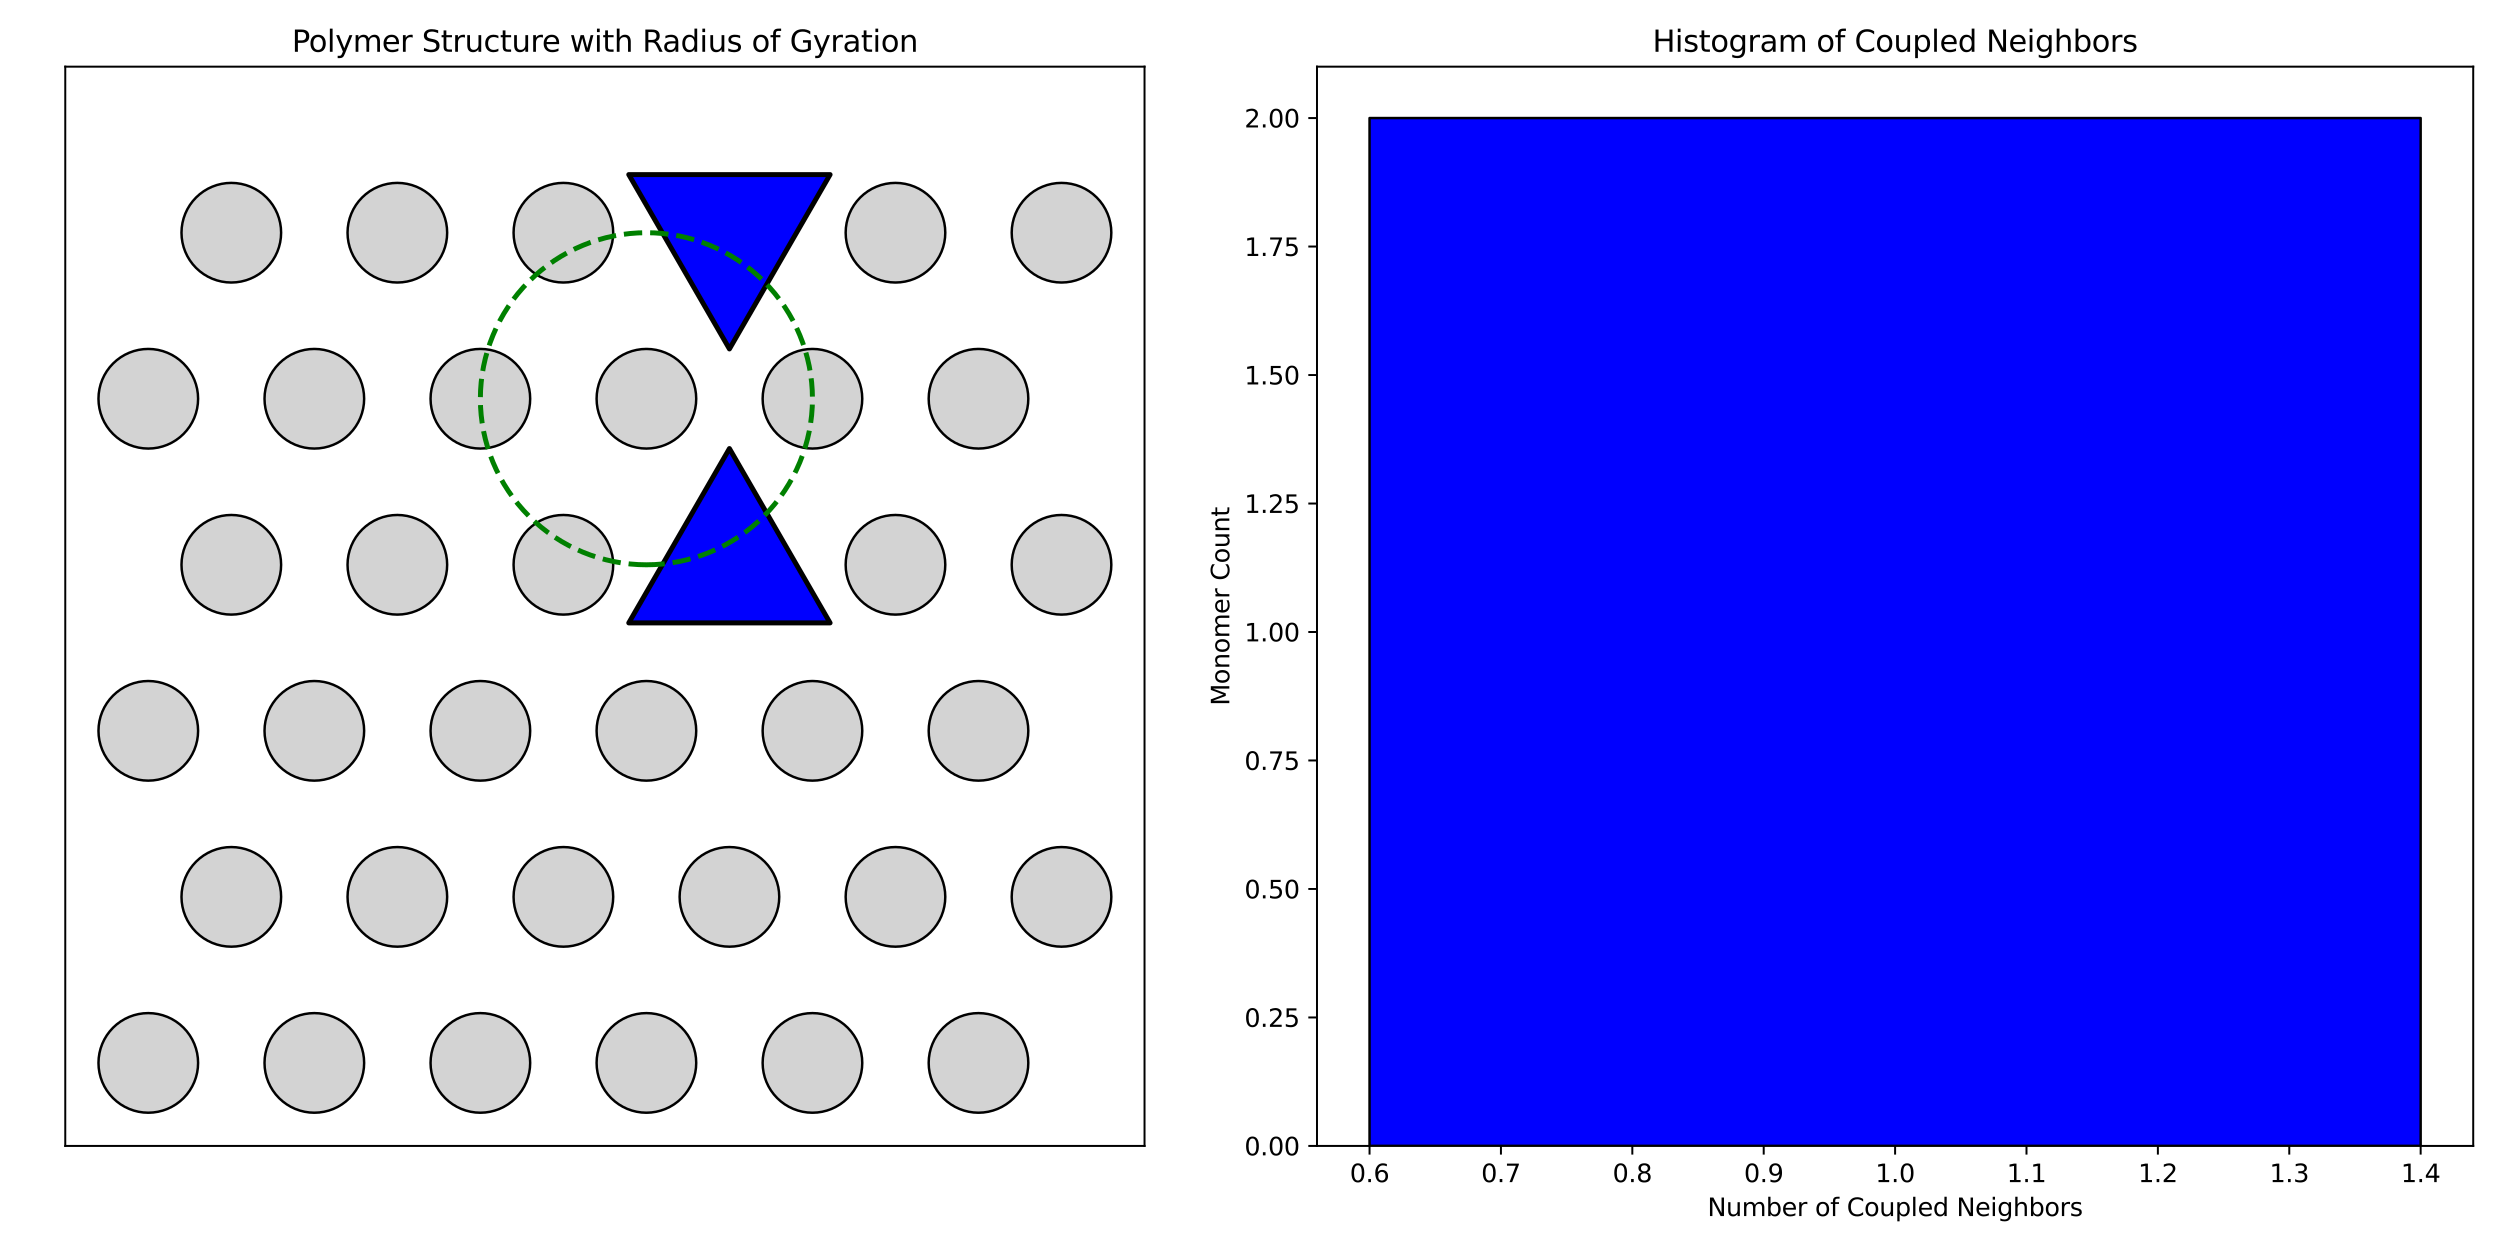 <?xml version="1.0" encoding="utf-8" standalone="no"?>
<!DOCTYPE svg PUBLIC "-//W3C//DTD SVG 1.1//EN"
  "http://www.w3.org/Graphics/SVG/1.1/DTD/svg11.dtd">
<svg xmlns:xlink="http://www.w3.org/1999/xlink" width="1008pt" height="504pt" viewBox="0 0 1008 504" xmlns="http://www.w3.org/2000/svg" version="1.1">
 <defs>
  <style type="text/css">*{stroke-linejoin: round; stroke-linecap: butt}</style>
 </defs>
 <g id="figure_1">
  <g id="patch_1">
   <path d="M 0 504 
L 1008 504 
L 1008 0 
L 0 0 
z
" style="fill: #ffffff"/>
  </g>
  <g id="axes_1">
   <g id="patch_2">
    <path d="M 26.315 462.04 
L 461.475 462.04 
L 461.475 26.88 
L 26.315 26.88 
z
" style="fill: #ffffff"/>
   </g>
   <g id="patch_3">
    <path d="M 327.58 448.65 
C 332.906 448.65 338.015 446.534 341.781 442.768 
C 345.548 439.002 347.664 433.893 347.664 428.566 
C 347.664 423.24 345.548 418.131 341.781 414.364 
C 338.015 410.598 332.906 408.482 327.58 408.482 
C 322.253 408.482 317.144 410.598 313.378 414.364 
C 309.612 418.131 307.495 423.24 307.495 428.566 
C 307.495 433.893 309.612 439.002 313.378 442.768 
C 317.144 446.534 322.253 448.65 327.58 448.65 
z
" clip-path="url(#p13c97e8cb7)" style="fill: #d3d3d3; stroke: #000000; stroke-linejoin: miter"/>
   </g>
   <g id="patch_4">
    <path d="M 260.632 180.86 
C 265.958 180.86 271.067 178.743 274.834 174.977 
C 278.6 171.211 280.716 166.102 280.716 160.775 
C 280.716 155.449 278.6 150.34 274.834 146.574 
C 271.067 142.807 265.958 140.691 260.632 140.691 
C 255.306 140.691 250.197 142.807 246.43 146.574 
C 242.664 150.34 240.548 155.449 240.548 160.775 
C 240.548 166.102 242.664 171.211 246.43 174.977 
C 250.197 178.743 255.306 180.86 260.632 180.86 
z
" clip-path="url(#p13c97e8cb7)" style="fill: #d3d3d3; stroke: #000000; stroke-linejoin: miter"/>
   </g>
   <g id="patch_5">
    <path d="M 361.053 247.807 
C 366.38 247.807 371.489 245.691 375.255 241.925 
C 379.022 238.158 381.138 233.049 381.138 227.723 
C 381.138 222.397 379.022 217.288 375.255 213.521 
C 371.489 209.755 366.38 207.639 361.053 207.639 
C 355.727 207.639 350.618 209.755 346.852 213.521 
C 343.085 217.288 340.969 222.397 340.969 227.723 
C 340.969 233.049 343.085 238.158 346.852 241.925 
C 350.618 245.691 355.727 247.807 361.053 247.807 
z
" clip-path="url(#p13c97e8cb7)" style="fill: #d3d3d3; stroke: #000000; stroke-linejoin: miter"/>
   </g>
   <g id="patch_6">
    <path d="M 294.106 381.703 
C 299.432 381.703 304.541 379.587 308.308 375.82 
C 312.074 372.054 314.19 366.945 314.19 361.618 
C 314.19 356.292 312.074 351.183 308.308 347.417 
C 304.541 343.65 299.432 341.534 294.106 341.534 
C 288.779 341.534 283.67 343.65 279.904 347.417 
C 276.138 351.183 274.021 356.292 274.021 361.618 
C 274.021 366.945 276.138 372.054 279.904 375.82 
C 283.67 379.587 288.779 381.703 294.106 381.703 
z
" clip-path="url(#p13c97e8cb7)" style="fill: #d3d3d3; stroke: #000000; stroke-linejoin: miter"/>
   </g>
   <g id="patch_7">
    <path d="M 394.527 180.86 
C 399.854 180.86 404.963 178.743 408.729 174.977 
C 412.495 171.211 414.612 166.102 414.612 160.775 
C 414.612 155.449 412.495 150.34 408.729 146.574 
C 404.963 142.807 399.854 140.691 394.527 140.691 
C 389.201 140.691 384.092 142.807 380.326 146.574 
C 376.559 150.34 374.443 155.449 374.443 160.775 
C 374.443 166.102 376.559 171.211 380.326 174.977 
C 384.092 178.743 389.201 180.86 394.527 180.86 
z
" clip-path="url(#p13c97e8cb7)" style="fill: #d3d3d3; stroke: #000000; stroke-linejoin: miter"/>
   </g>
   <g id="patch_8">
    <path d="M 428.001 381.703 
C 433.328 381.703 438.437 379.587 442.203 375.82 
C 445.969 372.054 448.085 366.945 448.085 361.618 
C 448.085 356.292 445.969 351.183 442.203 347.417 
C 438.437 343.65 433.328 341.534 428.001 341.534 
C 422.675 341.534 417.566 343.65 413.799 347.417 
C 410.033 351.183 407.917 356.292 407.917 361.618 
C 407.917 366.945 410.033 372.054 413.799 375.82 
C 417.566 379.587 422.675 381.703 428.001 381.703 
z
" clip-path="url(#p13c97e8cb7)" style="fill: #d3d3d3; stroke: #000000; stroke-linejoin: miter"/>
   </g>
   <g id="patch_9">
    <path d="M 59.789 314.755 
C 65.115 314.755 70.224 312.639 73.991 308.873 
C 77.757 305.106 79.873 299.997 79.873 294.671 
C 79.873 289.344 77.757 284.235 73.991 280.469 
C 70.224 276.703 65.115 274.586 59.789 274.586 
C 54.462 274.586 49.353 276.703 45.587 280.469 
C 41.821 284.235 39.705 289.344 39.705 294.671 
C 39.705 299.997 41.821 305.106 45.587 308.873 
C 49.353 312.639 54.462 314.755 59.789 314.755 
z
" clip-path="url(#p13c97e8cb7)" style="fill: #d3d3d3; stroke: #000000; stroke-linejoin: miter"/>
   </g>
   <g id="patch_10">
    <path d="M 93.263 113.912 
C 98.589 113.912 103.698 111.796 107.464 108.029 
C 111.231 104.263 113.347 99.154 113.347 93.828 
C 113.347 88.501 111.231 83.392 107.464 79.626 
C 103.698 75.86 98.589 73.743 93.263 73.743 
C 87.936 73.743 82.827 75.86 79.061 79.626 
C 75.295 83.392 73.178 88.501 73.178 93.828 
C 73.178 99.154 75.295 104.263 79.061 108.029 
C 82.827 111.796 87.936 113.912 93.263 113.912 
z
" clip-path="url(#p13c97e8cb7)" style="fill: #d3d3d3; stroke: #000000; stroke-linejoin: miter"/>
   </g>
   <g id="patch_11">
    <path d="M 193.684 314.755 
C 199.011 314.755 204.12 312.639 207.886 308.873 
C 211.652 305.106 213.769 299.997 213.769 294.671 
C 213.769 289.344 211.652 284.235 207.886 280.469 
C 204.12 276.703 199.011 274.586 193.684 274.586 
C 188.358 274.586 183.249 276.703 179.482 280.469 
C 175.716 284.235 173.6 289.344 173.6 294.671 
C 173.6 299.997 175.716 305.106 179.482 308.873 
C 183.249 312.639 188.358 314.755 193.684 314.755 
z
" clip-path="url(#p13c97e8cb7)" style="fill: #d3d3d3; stroke: #000000; stroke-linejoin: miter"/>
   </g>
   <g id="patch_12">
    <path d="M 126.737 448.65 
C 132.063 448.65 137.172 446.534 140.938 442.768 
C 144.705 439.002 146.821 433.893 146.821 428.566 
C 146.821 423.24 144.705 418.131 140.938 414.364 
C 137.172 410.598 132.063 408.482 126.737 408.482 
C 121.41 408.482 116.301 410.598 112.535 414.364 
C 108.768 418.131 106.652 423.24 106.652 428.566 
C 106.652 433.893 108.768 439.002 112.535 442.768 
C 116.301 446.534 121.41 448.65 126.737 448.65 
z
" clip-path="url(#p13c97e8cb7)" style="fill: #d3d3d3; stroke: #000000; stroke-linejoin: miter"/>
   </g>
   <g id="patch_13">
    <path d="M 227.158 113.912 
C 232.484 113.912 237.593 111.796 241.36 108.029 
C 245.126 104.263 247.242 99.154 247.242 93.828 
C 247.242 88.501 245.126 83.392 241.36 79.626 
C 237.593 75.86 232.484 73.743 227.158 73.743 
C 221.832 73.743 216.723 75.86 212.956 79.626 
C 209.19 83.392 207.074 88.501 207.074 93.828 
C 207.074 99.154 209.19 104.263 212.956 108.029 
C 216.723 111.796 221.832 113.912 227.158 113.912 
z
" clip-path="url(#p13c97e8cb7)" style="fill: #d3d3d3; stroke: #000000; stroke-linejoin: miter"/>
   </g>
   <g id="patch_14">
    <path d="M 160.21 247.807 
C 165.537 247.807 170.646 245.691 174.412 241.925 
C 178.178 238.158 180.295 233.049 180.295 227.723 
C 180.295 222.397 178.178 217.288 174.412 213.521 
C 170.646 209.755 165.537 207.639 160.21 207.639 
C 154.884 207.639 149.775 209.755 146.009 213.521 
C 142.242 217.288 140.126 222.397 140.126 227.723 
C 140.126 233.049 142.242 238.158 146.009 241.925 
C 149.775 245.691 154.884 247.807 160.21 247.807 
z
" clip-path="url(#p13c97e8cb7)" style="fill: #d3d3d3; stroke: #000000; stroke-linejoin: miter"/>
   </g>
   <g id="patch_15">
    <path d="M 327.58 314.755 
C 332.906 314.755 338.015 312.639 341.781 308.873 
C 345.548 305.106 347.664 299.997 347.664 294.671 
C 347.664 289.344 345.548 284.235 341.781 280.469 
C 338.015 276.703 332.906 274.586 327.58 274.586 
C 322.253 274.586 317.144 276.703 313.378 280.469 
C 309.612 284.235 307.495 289.344 307.495 294.671 
C 307.495 299.997 309.612 305.106 313.378 308.873 
C 317.144 312.639 322.253 314.755 327.58 314.755 
z
" clip-path="url(#p13c97e8cb7)" style="fill: #d3d3d3; stroke: #000000; stroke-linejoin: miter"/>
   </g>
   <g id="patch_16">
    <path d="M 260.632 448.65 
C 265.958 448.65 271.067 446.534 274.834 442.768 
C 278.6 439.002 280.716 433.893 280.716 428.566 
C 280.716 423.24 278.6 418.131 274.834 414.364 
C 271.067 410.598 265.958 408.482 260.632 408.482 
C 255.306 408.482 250.197 410.598 246.43 414.364 
C 242.664 418.131 240.548 423.24 240.548 428.566 
C 240.548 433.893 242.664 439.002 246.43 442.768 
C 250.197 446.534 255.306 448.65 260.632 448.65 
z
" clip-path="url(#p13c97e8cb7)" style="fill: #d3d3d3; stroke: #000000; stroke-linejoin: miter"/>
   </g>
   <g id="patch_17">
    <path d="M 361.053 113.912 
C 366.38 113.912 371.489 111.796 375.255 108.029 
C 379.022 104.263 381.138 99.154 381.138 93.828 
C 381.138 88.501 379.022 83.392 375.255 79.626 
C 371.489 75.86 366.38 73.743 361.053 73.743 
C 355.727 73.743 350.618 75.86 346.852 79.626 
C 343.085 83.392 340.969 88.501 340.969 93.828 
C 340.969 99.154 343.085 104.263 346.852 108.029 
C 350.618 111.796 355.727 113.912 361.053 113.912 
z
" clip-path="url(#p13c97e8cb7)" style="fill: #d3d3d3; stroke: #000000; stroke-linejoin: miter"/>
   </g>
   <g id="patch_18">
    <path d="M 294.106 247.807 
C 299.432 247.807 304.541 245.691 308.308 241.925 
C 312.074 238.158 314.19 233.049 314.19 227.723 
C 314.19 222.397 312.074 217.288 308.308 213.521 
C 304.541 209.755 299.432 207.639 294.106 207.639 
C 288.779 207.639 283.67 209.755 279.904 213.521 
C 276.138 217.288 274.021 222.397 274.021 227.723 
C 274.021 233.049 276.138 238.158 279.904 241.925 
C 283.67 245.691 288.779 247.807 294.106 247.807 
z
" clip-path="url(#p13c97e8cb7)" style="fill: #d3d3d3; stroke: #000000; stroke-linejoin: miter"/>
   </g>
   <g id="patch_19">
    <path d="M 394.527 448.65 
C 399.854 448.65 404.963 446.534 408.729 442.768 
C 412.495 439.002 414.612 433.893 414.612 428.566 
C 414.612 423.24 412.495 418.131 408.729 414.364 
C 404.963 410.598 399.854 408.482 394.527 408.482 
C 389.201 408.482 384.092 410.598 380.326 414.364 
C 376.559 418.131 374.443 423.24 374.443 428.566 
C 374.443 433.893 376.559 439.002 380.326 442.768 
C 384.092 446.534 389.201 448.65 394.527 448.65 
z
" clip-path="url(#p13c97e8cb7)" style="fill: #d3d3d3; stroke: #000000; stroke-linejoin: miter"/>
   </g>
   <g id="patch_20">
    <path d="M 428.001 247.807 
C 433.328 247.807 438.437 245.691 442.203 241.925 
C 445.969 238.158 448.085 233.049 448.085 227.723 
C 448.085 222.397 445.969 217.288 442.203 213.521 
C 438.437 209.755 433.328 207.639 428.001 207.639 
C 422.675 207.639 417.566 209.755 413.799 213.521 
C 410.033 217.288 407.917 222.397 407.917 227.723 
C 407.917 233.049 410.033 238.158 413.799 241.925 
C 417.566 245.691 422.675 247.807 428.001 247.807 
z
" clip-path="url(#p13c97e8cb7)" style="fill: #d3d3d3; stroke: #000000; stroke-linejoin: miter"/>
   </g>
   <g id="patch_21">
    <path d="M 93.263 381.703 
C 98.589 381.703 103.698 379.587 107.464 375.82 
C 111.231 372.054 113.347 366.945 113.347 361.618 
C 113.347 356.292 111.231 351.183 107.464 347.417 
C 103.698 343.65 98.589 341.534 93.263 341.534 
C 87.936 341.534 82.827 343.65 79.061 347.417 
C 75.295 351.183 73.178 356.292 73.178 361.618 
C 73.178 366.945 75.295 372.054 79.061 375.82 
C 82.827 379.587 87.936 381.703 93.263 381.703 
z
" clip-path="url(#p13c97e8cb7)" style="fill: #d3d3d3; stroke: #000000; stroke-linejoin: miter"/>
   </g>
   <g id="patch_22">
    <path d="M 193.684 180.86 
C 199.011 180.86 204.12 178.743 207.886 174.977 
C 211.652 171.211 213.769 166.102 213.769 160.775 
C 213.769 155.449 211.652 150.34 207.886 146.574 
C 204.12 142.807 199.011 140.691 193.684 140.691 
C 188.358 140.691 183.249 142.807 179.482 146.574 
C 175.716 150.34 173.6 155.449 173.6 160.775 
C 173.6 166.102 175.716 171.211 179.482 174.977 
C 183.249 178.743 188.358 180.86 193.684 180.86 
z
" clip-path="url(#p13c97e8cb7)" style="fill: #d3d3d3; stroke: #000000; stroke-linejoin: miter"/>
   </g>
   <g id="patch_23">
    <path d="M 126.737 314.755 
C 132.063 314.755 137.172 312.639 140.938 308.873 
C 144.705 305.106 146.821 299.997 146.821 294.671 
C 146.821 289.344 144.705 284.235 140.938 280.469 
C 137.172 276.703 132.063 274.586 126.737 274.586 
C 121.41 274.586 116.301 276.703 112.535 280.469 
C 108.768 284.235 106.652 289.344 106.652 294.671 
C 106.652 299.997 108.768 305.106 112.535 308.873 
C 116.301 312.639 121.41 314.755 126.737 314.755 
z
" clip-path="url(#p13c97e8cb7)" style="fill: #d3d3d3; stroke: #000000; stroke-linejoin: miter"/>
   </g>
   <g id="patch_24">
    <path d="M 59.789 180.86 
C 65.115 180.86 70.224 178.743 73.991 174.977 
C 77.757 171.211 79.873 166.102 79.873 160.775 
C 79.873 155.449 77.757 150.34 73.991 146.574 
C 70.224 142.807 65.115 140.691 59.789 140.691 
C 54.462 140.691 49.353 142.807 45.587 146.574 
C 41.821 150.34 39.705 155.449 39.705 160.775 
C 39.705 166.102 41.821 171.211 45.587 174.977 
C 49.353 178.743 54.462 180.86 59.789 180.86 
z
" clip-path="url(#p13c97e8cb7)" style="fill: #d3d3d3; stroke: #000000; stroke-linejoin: miter"/>
   </g>
   <g id="patch_25">
    <path d="M 227.158 381.703 
C 232.484 381.703 237.593 379.587 241.36 375.82 
C 245.126 372.054 247.242 366.945 247.242 361.618 
C 247.242 356.292 245.126 351.183 241.36 347.417 
C 237.593 343.65 232.484 341.534 227.158 341.534 
C 221.832 341.534 216.723 343.65 212.956 347.417 
C 209.19 351.183 207.074 356.292 207.074 361.618 
C 207.074 366.945 209.19 372.054 212.956 375.82 
C 216.723 379.587 221.832 381.703 227.158 381.703 
z
" clip-path="url(#p13c97e8cb7)" style="fill: #d3d3d3; stroke: #000000; stroke-linejoin: miter"/>
   </g>
   <g id="patch_26">
    <path d="M 160.21 113.912 
C 165.537 113.912 170.646 111.796 174.412 108.029 
C 178.178 104.263 180.295 99.154 180.295 93.828 
C 180.295 88.501 178.178 83.392 174.412 79.626 
C 170.646 75.86 165.537 73.743 160.21 73.743 
C 154.884 73.743 149.775 75.86 146.009 79.626 
C 142.242 83.392 140.126 88.501 140.126 93.828 
C 140.126 99.154 142.242 104.263 146.009 108.029 
C 149.775 111.796 154.884 113.912 160.21 113.912 
z
" clip-path="url(#p13c97e8cb7)" style="fill: #d3d3d3; stroke: #000000; stroke-linejoin: miter"/>
   </g>
   <g id="patch_27">
    <path d="M 260.632 314.755 
C 265.958 314.755 271.067 312.639 274.834 308.873 
C 278.6 305.106 280.716 299.997 280.716 294.671 
C 280.716 289.344 278.6 284.235 274.834 280.469 
C 271.067 276.703 265.958 274.586 260.632 274.586 
C 255.306 274.586 250.197 276.703 246.43 280.469 
C 242.664 284.235 240.548 289.344 240.548 294.671 
C 240.548 299.997 242.664 305.106 246.43 308.873 
C 250.197 312.639 255.306 314.755 260.632 314.755 
z
" clip-path="url(#p13c97e8cb7)" style="fill: #d3d3d3; stroke: #000000; stroke-linejoin: miter"/>
   </g>
   <g id="patch_28">
    <path d="M 361.053 381.703 
C 366.38 381.703 371.489 379.587 375.255 375.82 
C 379.022 372.054 381.138 366.945 381.138 361.618 
C 381.138 356.292 379.022 351.183 375.255 347.417 
C 371.489 343.65 366.38 341.534 361.053 341.534 
C 355.727 341.534 350.618 343.65 346.852 347.417 
C 343.085 351.183 340.969 356.292 340.969 361.618 
C 340.969 366.945 343.085 372.054 346.852 375.82 
C 350.618 379.587 355.727 381.703 361.053 381.703 
z
" clip-path="url(#p13c97e8cb7)" style="fill: #d3d3d3; stroke: #000000; stroke-linejoin: miter"/>
   </g>
   <g id="patch_29">
    <path d="M 294.106 113.912 
C 299.432 113.912 304.541 111.796 308.308 108.029 
C 312.074 104.263 314.19 99.154 314.19 93.828 
C 314.19 88.501 312.074 83.392 308.308 79.626 
C 304.541 75.86 299.432 73.743 294.106 73.743 
C 288.779 73.743 283.67 75.86 279.904 79.626 
C 276.138 83.392 274.021 88.501 274.021 93.828 
C 274.021 99.154 276.138 104.263 279.904 108.029 
C 283.67 111.796 288.779 113.912 294.106 113.912 
z
" clip-path="url(#p13c97e8cb7)" style="fill: #d3d3d3; stroke: #000000; stroke-linejoin: miter"/>
   </g>
   <g id="patch_30">
    <path d="M 394.527 314.755 
C 399.854 314.755 404.963 312.639 408.729 308.873 
C 412.495 305.106 414.612 299.997 414.612 294.671 
C 414.612 289.344 412.495 284.235 408.729 280.469 
C 404.963 276.703 399.854 274.586 394.527 274.586 
C 389.201 274.586 384.092 276.703 380.326 280.469 
C 376.559 284.235 374.443 289.344 374.443 294.671 
C 374.443 299.997 376.559 305.106 380.326 308.873 
C 384.092 312.639 389.201 314.755 394.527 314.755 
z
" clip-path="url(#p13c97e8cb7)" style="fill: #d3d3d3; stroke: #000000; stroke-linejoin: miter"/>
   </g>
   <g id="patch_31">
    <path d="M 327.58 180.86 
C 332.906 180.86 338.015 178.743 341.781 174.977 
C 345.548 171.211 347.664 166.102 347.664 160.775 
C 347.664 155.449 345.548 150.34 341.781 146.574 
C 338.015 142.807 332.906 140.691 327.58 140.691 
C 322.253 140.691 317.144 142.807 313.378 146.574 
C 309.612 150.34 307.495 155.449 307.495 160.775 
C 307.495 166.102 309.612 171.211 313.378 174.977 
C 317.144 178.743 322.253 180.86 327.58 180.86 
z
" clip-path="url(#p13c97e8cb7)" style="fill: #d3d3d3; stroke: #000000; stroke-linejoin: miter"/>
   </g>
   <g id="patch_32">
    <path d="M 428.001 113.912 
C 433.328 113.912 438.437 111.796 442.203 108.029 
C 445.969 104.263 448.085 99.154 448.085 93.828 
C 448.085 88.501 445.969 83.392 442.203 79.626 
C 438.437 75.86 433.328 73.743 428.001 73.743 
C 422.675 73.743 417.566 75.86 413.799 79.626 
C 410.033 83.392 407.917 88.501 407.917 93.828 
C 407.917 99.154 410.033 104.263 413.799 108.029 
C 417.566 111.796 422.675 113.912 428.001 113.912 
z
" clip-path="url(#p13c97e8cb7)" style="fill: #d3d3d3; stroke: #000000; stroke-linejoin: miter"/>
   </g>
   <g id="patch_33">
    <path d="M 59.789 448.65 
C 65.115 448.65 70.224 446.534 73.991 442.768 
C 77.757 439.002 79.873 433.893 79.873 428.566 
C 79.873 423.24 77.757 418.131 73.991 414.364 
C 70.224 410.598 65.115 408.482 59.789 408.482 
C 54.462 408.482 49.353 410.598 45.587 414.364 
C 41.821 418.131 39.705 423.24 39.705 428.566 
C 39.705 433.893 41.821 439.002 45.587 442.768 
C 49.353 446.534 54.462 448.65 59.789 448.65 
z
" clip-path="url(#p13c97e8cb7)" style="fill: #d3d3d3; stroke: #000000; stroke-linejoin: miter"/>
   </g>
   <g id="patch_34">
    <path d="M 160.21 381.703 
C 165.537 381.703 170.646 379.587 174.412 375.82 
C 178.178 372.054 180.295 366.945 180.295 361.618 
C 180.295 356.292 178.178 351.183 174.412 347.417 
C 170.646 343.65 165.537 341.534 160.21 341.534 
C 154.884 341.534 149.775 343.65 146.009 347.417 
C 142.242 351.183 140.126 356.292 140.126 361.618 
C 140.126 366.945 142.242 372.054 146.009 375.82 
C 149.775 379.587 154.884 381.703 160.21 381.703 
z
" clip-path="url(#p13c97e8cb7)" style="fill: #d3d3d3; stroke: #000000; stroke-linejoin: miter"/>
   </g>
   <g id="patch_35">
    <path d="M 93.263 247.807 
C 98.589 247.807 103.698 245.691 107.464 241.925 
C 111.231 238.158 113.347 233.049 113.347 227.723 
C 113.347 222.397 111.231 217.288 107.464 213.521 
C 103.698 209.755 98.589 207.639 93.263 207.639 
C 87.936 207.639 82.827 209.755 79.061 213.521 
C 75.295 217.288 73.178 222.397 73.178 227.723 
C 73.178 233.049 75.295 238.158 79.061 241.925 
C 82.827 245.691 87.936 247.807 93.263 247.807 
z
" clip-path="url(#p13c97e8cb7)" style="fill: #d3d3d3; stroke: #000000; stroke-linejoin: miter"/>
   </g>
   <g id="patch_36">
    <path d="M 193.684 448.65 
C 199.011 448.65 204.12 446.534 207.886 442.768 
C 211.652 439.002 213.769 433.893 213.769 428.566 
C 213.769 423.24 211.652 418.131 207.886 414.364 
C 204.12 410.598 199.011 408.482 193.684 408.482 
C 188.358 408.482 183.249 410.598 179.482 414.364 
C 175.716 418.131 173.6 423.24 173.6 428.566 
C 173.6 433.893 175.716 439.002 179.482 442.768 
C 183.249 446.534 188.358 448.65 193.684 448.65 
z
" clip-path="url(#p13c97e8cb7)" style="fill: #d3d3d3; stroke: #000000; stroke-linejoin: miter"/>
   </g>
   <g id="patch_37">
    <path d="M 126.737 180.86 
C 132.063 180.86 137.172 178.743 140.938 174.977 
C 144.705 171.211 146.821 166.102 146.821 160.775 
C 146.821 155.449 144.705 150.34 140.938 146.574 
C 137.172 142.807 132.063 140.691 126.737 140.691 
C 121.41 140.691 116.301 142.807 112.535 146.574 
C 108.768 150.34 106.652 155.449 106.652 160.775 
C 106.652 166.102 108.768 171.211 112.535 174.977 
C 116.301 178.743 121.41 180.86 126.737 180.86 
z
" clip-path="url(#p13c97e8cb7)" style="fill: #d3d3d3; stroke: #000000; stroke-linejoin: miter"/>
   </g>
   <g id="patch_38">
    <path d="M 227.158 247.807 
C 232.484 247.807 237.593 245.691 241.36 241.925 
C 245.126 238.158 247.242 233.049 247.242 227.723 
C 247.242 222.397 245.126 217.288 241.36 213.521 
C 237.593 209.755 232.484 207.639 227.158 207.639 
C 221.832 207.639 216.723 209.755 212.956 213.521 
C 209.19 217.288 207.074 222.397 207.074 227.723 
C 207.074 233.049 209.19 238.158 212.956 241.925 
C 216.723 245.691 221.832 247.807 227.158 247.807 
z
" clip-path="url(#p13c97e8cb7)" style="fill: #d3d3d3; stroke: #000000; stroke-linejoin: miter"/>
   </g>
   <g id="patch_39">
    <path d="M 294.106 180.86 
L 253.521 251.155 
L 334.691 251.155 
z
" clip-path="url(#p13c97e8cb7)" style="fill: #0000ff; stroke: #000000; stroke-width: 2; stroke-linejoin: miter"/>
   </g>
   <g id="patch_40">
    <path d="M 294.106 140.691 
L 334.691 70.396 
L 253.521 70.396 
z
" clip-path="url(#p13c97e8cb7)" style="fill: #0000ff; stroke: #000000; stroke-width: 2; stroke-linejoin: miter"/>
   </g>
   <g id="patch_41">
    <path d="M 260.632 227.723 
C 278.387 227.723 295.417 220.669 307.971 208.115 
C 320.526 195.56 327.58 178.53 327.58 160.775 
C 327.58 143.021 320.526 125.991 307.971 113.436 
C 295.417 100.882 278.387 93.828 260.632 93.828 
C 242.877 93.828 225.847 100.882 213.293 113.436 
C 200.738 125.991 193.684 143.021 193.684 160.775 
C 193.684 178.53 200.738 195.56 213.293 208.115 
C 225.847 220.669 242.877 227.723 260.632 227.723 
L 260.632 227.723 
z
" clip-path="url(#p13c97e8cb7)" style="fill: none; stroke-dasharray: 7.4,3.2; stroke-dashoffset: 0; stroke: #008000; stroke-width: 2; stroke-linejoin: miter"/>
   </g>
   <g id="matplotlib.axis_1"/>
   <g id="matplotlib.axis_2"/>
   <g id="patch_42">
    <path d="M 26.315 462.04 
L 26.315 26.88 
" style="fill: none; stroke: #000000; stroke-width: 0.8; stroke-linejoin: miter; stroke-linecap: square"/>
   </g>
   <g id="patch_43">
    <path d="M 461.475 462.04 
L 461.475 26.88 
" style="fill: none; stroke: #000000; stroke-width: 0.8; stroke-linejoin: miter; stroke-linecap: square"/>
   </g>
   <g id="patch_44">
    <path d="M 26.315 462.04 
L 461.475 462.04 
" style="fill: none; stroke: #000000; stroke-width: 0.8; stroke-linejoin: miter; stroke-linecap: square"/>
   </g>
   <g id="patch_45">
    <path d="M 26.315 26.88 
L 461.475 26.88 
" style="fill: none; stroke: #000000; stroke-width: 0.8; stroke-linejoin: miter; stroke-linecap: square"/>
   </g>
   <g id="text_1">
    <!-- Polymer Structure with Radius of Gyration -->
    <g transform="translate(117.697 20.88) scale(0.12 -0.12)">
     <defs>
      <path id="DejaVuSans-50" d="M 1259 4147 
L 1259 2394 
L 2053 2394 
Q 2494 2394 2734 2622 
Q 2975 2850 2975 3272 
Q 2975 3691 2734 3919 
Q 2494 4147 2053 4147 
L 1259 4147 
z
M 628 4666 
L 2053 4666 
Q 2838 4666 3239 4311 
Q 3641 3956 3641 3272 
Q 3641 2581 3239 2228 
Q 2838 1875 2053 1875 
L 1259 1875 
L 1259 0 
L 628 0 
L 628 4666 
z
" transform="scale(0.016)"/>
      <path id="DejaVuSans-6f" d="M 1959 3097 
Q 1497 3097 1228 2736 
Q 959 2375 959 1747 
Q 959 1119 1226 758 
Q 1494 397 1959 397 
Q 2419 397 2687 759 
Q 2956 1122 2956 1747 
Q 2956 2369 2687 2733 
Q 2419 3097 1959 3097 
z
M 1959 3584 
Q 2709 3584 3137 3096 
Q 3566 2609 3566 1747 
Q 3566 888 3137 398 
Q 2709 -91 1959 -91 
Q 1206 -91 779 398 
Q 353 888 353 1747 
Q 353 2609 779 3096 
Q 1206 3584 1959 3584 
z
" transform="scale(0.016)"/>
      <path id="DejaVuSans-6c" d="M 603 4863 
L 1178 4863 
L 1178 0 
L 603 0 
L 603 4863 
z
" transform="scale(0.016)"/>
      <path id="DejaVuSans-79" d="M 2059 -325 
Q 1816 -950 1584 -1140 
Q 1353 -1331 966 -1331 
L 506 -1331 
L 506 -850 
L 844 -850 
Q 1081 -850 1212 -737 
Q 1344 -625 1503 -206 
L 1606 56 
L 191 3500 
L 800 3500 
L 1894 763 
L 2988 3500 
L 3597 3500 
L 2059 -325 
z
" transform="scale(0.016)"/>
      <path id="DejaVuSans-6d" d="M 3328 2828 
Q 3544 3216 3844 3400 
Q 4144 3584 4550 3584 
Q 5097 3584 5394 3201 
Q 5691 2819 5691 2113 
L 5691 0 
L 5113 0 
L 5113 2094 
Q 5113 2597 4934 2840 
Q 4756 3084 4391 3084 
Q 3944 3084 3684 2787 
Q 3425 2491 3425 1978 
L 3425 0 
L 2847 0 
L 2847 2094 
Q 2847 2600 2669 2842 
Q 2491 3084 2119 3084 
Q 1678 3084 1418 2786 
Q 1159 2488 1159 1978 
L 1159 0 
L 581 0 
L 581 3500 
L 1159 3500 
L 1159 2956 
Q 1356 3278 1631 3431 
Q 1906 3584 2284 3584 
Q 2666 3584 2933 3390 
Q 3200 3197 3328 2828 
z
" transform="scale(0.016)"/>
      <path id="DejaVuSans-65" d="M 3597 1894 
L 3597 1613 
L 953 1613 
Q 991 1019 1311 708 
Q 1631 397 2203 397 
Q 2534 397 2845 478 
Q 3156 559 3463 722 
L 3463 178 
Q 3153 47 2828 -22 
Q 2503 -91 2169 -91 
Q 1331 -91 842 396 
Q 353 884 353 1716 
Q 353 2575 817 3079 
Q 1281 3584 2069 3584 
Q 2775 3584 3186 3129 
Q 3597 2675 3597 1894 
z
M 3022 2063 
Q 3016 2534 2758 2815 
Q 2500 3097 2075 3097 
Q 1594 3097 1305 2825 
Q 1016 2553 972 2059 
L 3022 2063 
z
" transform="scale(0.016)"/>
      <path id="DejaVuSans-72" d="M 2631 2963 
Q 2534 3019 2420 3045 
Q 2306 3072 2169 3072 
Q 1681 3072 1420 2755 
Q 1159 2438 1159 1844 
L 1159 0 
L 581 0 
L 581 3500 
L 1159 3500 
L 1159 2956 
Q 1341 3275 1631 3429 
Q 1922 3584 2338 3584 
Q 2397 3584 2469 3576 
Q 2541 3569 2628 3553 
L 2631 2963 
z
" transform="scale(0.016)"/>
      <path id="DejaVuSans-20" transform="scale(0.016)"/>
      <path id="DejaVuSans-53" d="M 3425 4513 
L 3425 3897 
Q 3066 4069 2747 4153 
Q 2428 4238 2131 4238 
Q 1616 4238 1336 4038 
Q 1056 3838 1056 3469 
Q 1056 3159 1242 3001 
Q 1428 2844 1947 2747 
L 2328 2669 
Q 3034 2534 3370 2195 
Q 3706 1856 3706 1288 
Q 3706 609 3251 259 
Q 2797 -91 1919 -91 
Q 1588 -91 1214 -16 
Q 841 59 441 206 
L 441 856 
Q 825 641 1194 531 
Q 1563 422 1919 422 
Q 2459 422 2753 634 
Q 3047 847 3047 1241 
Q 3047 1584 2836 1778 
Q 2625 1972 2144 2069 
L 1759 2144 
Q 1053 2284 737 2584 
Q 422 2884 422 3419 
Q 422 4038 858 4394 
Q 1294 4750 2059 4750 
Q 2388 4750 2728 4690 
Q 3069 4631 3425 4513 
z
" transform="scale(0.016)"/>
      <path id="DejaVuSans-74" d="M 1172 4494 
L 1172 3500 
L 2356 3500 
L 2356 3053 
L 1172 3053 
L 1172 1153 
Q 1172 725 1289 603 
Q 1406 481 1766 481 
L 2356 481 
L 2356 0 
L 1766 0 
Q 1100 0 847 248 
Q 594 497 594 1153 
L 594 3053 
L 172 3053 
L 172 3500 
L 594 3500 
L 594 4494 
L 1172 4494 
z
" transform="scale(0.016)"/>
      <path id="DejaVuSans-75" d="M 544 1381 
L 544 3500 
L 1119 3500 
L 1119 1403 
Q 1119 906 1312 657 
Q 1506 409 1894 409 
Q 2359 409 2629 706 
Q 2900 1003 2900 1516 
L 2900 3500 
L 3475 3500 
L 3475 0 
L 2900 0 
L 2900 538 
Q 2691 219 2414 64 
Q 2138 -91 1772 -91 
Q 1169 -91 856 284 
Q 544 659 544 1381 
z
M 1991 3584 
L 1991 3584 
z
" transform="scale(0.016)"/>
      <path id="DejaVuSans-63" d="M 3122 3366 
L 3122 2828 
Q 2878 2963 2633 3030 
Q 2388 3097 2138 3097 
Q 1578 3097 1268 2742 
Q 959 2388 959 1747 
Q 959 1106 1268 751 
Q 1578 397 2138 397 
Q 2388 397 2633 464 
Q 2878 531 3122 666 
L 3122 134 
Q 2881 22 2623 -34 
Q 2366 -91 2075 -91 
Q 1284 -91 818 406 
Q 353 903 353 1747 
Q 353 2603 823 3093 
Q 1294 3584 2113 3584 
Q 2378 3584 2631 3529 
Q 2884 3475 3122 3366 
z
" transform="scale(0.016)"/>
      <path id="DejaVuSans-77" d="M 269 3500 
L 844 3500 
L 1563 769 
L 2278 3500 
L 2956 3500 
L 3675 769 
L 4391 3500 
L 4966 3500 
L 4050 0 
L 3372 0 
L 2619 2869 
L 1863 0 
L 1184 0 
L 269 3500 
z
" transform="scale(0.016)"/>
      <path id="DejaVuSans-69" d="M 603 3500 
L 1178 3500 
L 1178 0 
L 603 0 
L 603 3500 
z
M 603 4863 
L 1178 4863 
L 1178 4134 
L 603 4134 
L 603 4863 
z
" transform="scale(0.016)"/>
      <path id="DejaVuSans-68" d="M 3513 2113 
L 3513 0 
L 2938 0 
L 2938 2094 
Q 2938 2591 2744 2837 
Q 2550 3084 2163 3084 
Q 1697 3084 1428 2787 
Q 1159 2491 1159 1978 
L 1159 0 
L 581 0 
L 581 4863 
L 1159 4863 
L 1159 2956 
Q 1366 3272 1645 3428 
Q 1925 3584 2291 3584 
Q 2894 3584 3203 3211 
Q 3513 2838 3513 2113 
z
" transform="scale(0.016)"/>
      <path id="DejaVuSans-52" d="M 2841 2188 
Q 3044 2119 3236 1894 
Q 3428 1669 3622 1275 
L 4263 0 
L 3584 0 
L 2988 1197 
Q 2756 1666 2539 1819 
Q 2322 1972 1947 1972 
L 1259 1972 
L 1259 0 
L 628 0 
L 628 4666 
L 2053 4666 
Q 2853 4666 3247 4331 
Q 3641 3997 3641 3322 
Q 3641 2881 3436 2590 
Q 3231 2300 2841 2188 
z
M 1259 4147 
L 1259 2491 
L 2053 2491 
Q 2509 2491 2742 2702 
Q 2975 2913 2975 3322 
Q 2975 3731 2742 3939 
Q 2509 4147 2053 4147 
L 1259 4147 
z
" transform="scale(0.016)"/>
      <path id="DejaVuSans-61" d="M 2194 1759 
Q 1497 1759 1228 1600 
Q 959 1441 959 1056 
Q 959 750 1161 570 
Q 1363 391 1709 391 
Q 2188 391 2477 730 
Q 2766 1069 2766 1631 
L 2766 1759 
L 2194 1759 
z
M 3341 1997 
L 3341 0 
L 2766 0 
L 2766 531 
Q 2569 213 2275 61 
Q 1981 -91 1556 -91 
Q 1019 -91 701 211 
Q 384 513 384 1019 
Q 384 1609 779 1909 
Q 1175 2209 1959 2209 
L 2766 2209 
L 2766 2266 
Q 2766 2663 2505 2880 
Q 2244 3097 1772 3097 
Q 1472 3097 1187 3025 
Q 903 2953 641 2809 
L 641 3341 
Q 956 3463 1253 3523 
Q 1550 3584 1831 3584 
Q 2591 3584 2966 3190 
Q 3341 2797 3341 1997 
z
" transform="scale(0.016)"/>
      <path id="DejaVuSans-64" d="M 2906 2969 
L 2906 4863 
L 3481 4863 
L 3481 0 
L 2906 0 
L 2906 525 
Q 2725 213 2448 61 
Q 2172 -91 1784 -91 
Q 1150 -91 751 415 
Q 353 922 353 1747 
Q 353 2572 751 3078 
Q 1150 3584 1784 3584 
Q 2172 3584 2448 3432 
Q 2725 3281 2906 2969 
z
M 947 1747 
Q 947 1113 1208 752 
Q 1469 391 1925 391 
Q 2381 391 2643 752 
Q 2906 1113 2906 1747 
Q 2906 2381 2643 2742 
Q 2381 3103 1925 3103 
Q 1469 3103 1208 2742 
Q 947 2381 947 1747 
z
" transform="scale(0.016)"/>
      <path id="DejaVuSans-73" d="M 2834 3397 
L 2834 2853 
Q 2591 2978 2328 3040 
Q 2066 3103 1784 3103 
Q 1356 3103 1142 2972 
Q 928 2841 928 2578 
Q 928 2378 1081 2264 
Q 1234 2150 1697 2047 
L 1894 2003 
Q 2506 1872 2764 1633 
Q 3022 1394 3022 966 
Q 3022 478 2636 193 
Q 2250 -91 1575 -91 
Q 1294 -91 989 -36 
Q 684 19 347 128 
L 347 722 
Q 666 556 975 473 
Q 1284 391 1588 391 
Q 1994 391 2212 530 
Q 2431 669 2431 922 
Q 2431 1156 2273 1281 
Q 2116 1406 1581 1522 
L 1381 1569 
Q 847 1681 609 1914 
Q 372 2147 372 2553 
Q 372 3047 722 3315 
Q 1072 3584 1716 3584 
Q 2034 3584 2315 3537 
Q 2597 3491 2834 3397 
z
" transform="scale(0.016)"/>
      <path id="DejaVuSans-66" d="M 2375 4863 
L 2375 4384 
L 1825 4384 
Q 1516 4384 1395 4259 
Q 1275 4134 1275 3809 
L 1275 3500 
L 2222 3500 
L 2222 3053 
L 1275 3053 
L 1275 0 
L 697 0 
L 697 3053 
L 147 3053 
L 147 3500 
L 697 3500 
L 697 3744 
Q 697 4328 969 4595 
Q 1241 4863 1831 4863 
L 2375 4863 
z
" transform="scale(0.016)"/>
      <path id="DejaVuSans-47" d="M 3809 666 
L 3809 1919 
L 2778 1919 
L 2778 2438 
L 4434 2438 
L 4434 434 
Q 4069 175 3628 42 
Q 3188 -91 2688 -91 
Q 1594 -91 976 548 
Q 359 1188 359 2328 
Q 359 3472 976 4111 
Q 1594 4750 2688 4750 
Q 3144 4750 3555 4637 
Q 3966 4525 4313 4306 
L 4313 3634 
Q 3963 3931 3569 4081 
Q 3175 4231 2741 4231 
Q 1884 4231 1454 3753 
Q 1025 3275 1025 2328 
Q 1025 1384 1454 906 
Q 1884 428 2741 428 
Q 3075 428 3337 486 
Q 3600 544 3809 666 
z
" transform="scale(0.016)"/>
      <path id="DejaVuSans-6e" d="M 3513 2113 
L 3513 0 
L 2938 0 
L 2938 2094 
Q 2938 2591 2744 2837 
Q 2550 3084 2163 3084 
Q 1697 3084 1428 2787 
Q 1159 2491 1159 1978 
L 1159 0 
L 581 0 
L 581 3500 
L 1159 3500 
L 1159 2956 
Q 1366 3272 1645 3428 
Q 1925 3584 2291 3584 
Q 2894 3584 3203 3211 
Q 3513 2838 3513 2113 
z
" transform="scale(0.016)"/>
     </defs>
     <use xlink:href="#DejaVuSans-50"/>
     <use xlink:href="#DejaVuSans-6f" x="56.678"/>
     <use xlink:href="#DejaVuSans-6c" x="117.859"/>
     <use xlink:href="#DejaVuSans-79" x="145.643"/>
     <use xlink:href="#DejaVuSans-6d" x="204.822"/>
     <use xlink:href="#DejaVuSans-65" x="302.234"/>
     <use xlink:href="#DejaVuSans-72" x="363.758"/>
     <use xlink:href="#DejaVuSans-20" x="404.871"/>
     <use xlink:href="#DejaVuSans-53" x="436.658"/>
     <use xlink:href="#DejaVuSans-74" x="500.135"/>
     <use xlink:href="#DejaVuSans-72" x="539.344"/>
     <use xlink:href="#DejaVuSans-75" x="580.457"/>
     <use xlink:href="#DejaVuSans-63" x="643.836"/>
     <use xlink:href="#DejaVuSans-74" x="698.816"/>
     <use xlink:href="#DejaVuSans-75" x="738.025"/>
     <use xlink:href="#DejaVuSans-72" x="801.404"/>
     <use xlink:href="#DejaVuSans-65" x="840.268"/>
     <use xlink:href="#DejaVuSans-20" x="901.791"/>
     <use xlink:href="#DejaVuSans-77" x="933.578"/>
     <use xlink:href="#DejaVuSans-69" x="1015.365"/>
     <use xlink:href="#DejaVuSans-74" x="1043.148"/>
     <use xlink:href="#DejaVuSans-68" x="1082.357"/>
     <use xlink:href="#DejaVuSans-20" x="1145.736"/>
     <use xlink:href="#DejaVuSans-52" x="1177.523"/>
     <use xlink:href="#DejaVuSans-61" x="1244.756"/>
     <use xlink:href="#DejaVuSans-64" x="1306.035"/>
     <use xlink:href="#DejaVuSans-69" x="1369.512"/>
     <use xlink:href="#DejaVuSans-75" x="1397.295"/>
     <use xlink:href="#DejaVuSans-73" x="1460.674"/>
     <use xlink:href="#DejaVuSans-20" x="1512.773"/>
     <use xlink:href="#DejaVuSans-6f" x="1544.561"/>
     <use xlink:href="#DejaVuSans-66" x="1605.742"/>
     <use xlink:href="#DejaVuSans-20" x="1640.947"/>
     <use xlink:href="#DejaVuSans-47" x="1672.734"/>
     <use xlink:href="#DejaVuSans-79" x="1750.225"/>
     <use xlink:href="#DejaVuSans-72" x="1809.404"/>
     <use xlink:href="#DejaVuSans-61" x="1850.518"/>
     <use xlink:href="#DejaVuSans-74" x="1911.797"/>
     <use xlink:href="#DejaVuSans-69" x="1951.006"/>
     <use xlink:href="#DejaVuSans-6f" x="1978.789"/>
     <use xlink:href="#DejaVuSans-6e" x="2039.971"/>
    </g>
   </g>
  </g>
  <g id="axes_2">
   <g id="patch_46">
    <path d="M 531.01 462.04 
L 997.2 462.04 
L 997.2 26.88 
L 531.01 26.88 
z
" style="fill: #ffffff"/>
   </g>
   <g id="patch_47">
    <path d="M 552.2 462.04 
L 976.01 462.04 
L 976.01 47.602 
L 552.2 47.602 
z
" clip-path="url(#p1879c75ab7)" style="fill: #0000ff; stroke: #000000; stroke-linejoin: miter"/>
   </g>
   <g id="matplotlib.axis_3">
    <g id="xtick_1">
     <g id="line2d_1">
      <defs>
       <path id="m36a5616843" d="M 0 0 
L 0 3.5 
" style="stroke: #000000; stroke-width: 0.8"/>
      </defs>
      <g>
       <use xlink:href="#m36a5616843" x="552.2" y="462.04" style="stroke: #000000; stroke-width: 0.8"/>
      </g>
     </g>
     <g id="text_2">
      <!-- 0.6 -->
      <g transform="translate(544.249 476.638) scale(0.1 -0.1)">
       <defs>
        <path id="DejaVuSans-30" d="M 2034 4250 
Q 1547 4250 1301 3770 
Q 1056 3291 1056 2328 
Q 1056 1369 1301 889 
Q 1547 409 2034 409 
Q 2525 409 2770 889 
Q 3016 1369 3016 2328 
Q 3016 3291 2770 3770 
Q 2525 4250 2034 4250 
z
M 2034 4750 
Q 2819 4750 3233 4129 
Q 3647 3509 3647 2328 
Q 3647 1150 3233 529 
Q 2819 -91 2034 -91 
Q 1250 -91 836 529 
Q 422 1150 422 2328 
Q 422 3509 836 4129 
Q 1250 4750 2034 4750 
z
" transform="scale(0.016)"/>
        <path id="DejaVuSans-2e" d="M 684 794 
L 1344 794 
L 1344 0 
L 684 0 
L 684 794 
z
" transform="scale(0.016)"/>
        <path id="DejaVuSans-36" d="M 2113 2584 
Q 1688 2584 1439 2293 
Q 1191 2003 1191 1497 
Q 1191 994 1439 701 
Q 1688 409 2113 409 
Q 2538 409 2786 701 
Q 3034 994 3034 1497 
Q 3034 2003 2786 2293 
Q 2538 2584 2113 2584 
z
M 3366 4563 
L 3366 3988 
Q 3128 4100 2886 4159 
Q 2644 4219 2406 4219 
Q 1781 4219 1451 3797 
Q 1122 3375 1075 2522 
Q 1259 2794 1537 2939 
Q 1816 3084 2150 3084 
Q 2853 3084 3261 2657 
Q 3669 2231 3669 1497 
Q 3669 778 3244 343 
Q 2819 -91 2113 -91 
Q 1303 -91 875 529 
Q 447 1150 447 2328 
Q 447 3434 972 4092 
Q 1497 4750 2381 4750 
Q 2619 4750 2861 4703 
Q 3103 4656 3366 4563 
z
" transform="scale(0.016)"/>
       </defs>
       <use xlink:href="#DejaVuSans-30"/>
       <use xlink:href="#DejaVuSans-2e" x="63.623"/>
       <use xlink:href="#DejaVuSans-36" x="95.41"/>
      </g>
     </g>
    </g>
    <g id="xtick_2">
     <g id="line2d_2">
      <g>
       <use xlink:href="#m36a5616843" x="605.177" y="462.04" style="stroke: #000000; stroke-width: 0.8"/>
      </g>
     </g>
     <g id="text_3">
      <!-- 0.7 -->
      <g transform="translate(597.225 476.638) scale(0.1 -0.1)">
       <defs>
        <path id="DejaVuSans-37" d="M 525 4666 
L 3525 4666 
L 3525 4397 
L 1831 0 
L 1172 0 
L 2766 4134 
L 525 4134 
L 525 4666 
z
" transform="scale(0.016)"/>
       </defs>
       <use xlink:href="#DejaVuSans-30"/>
       <use xlink:href="#DejaVuSans-2e" x="63.623"/>
       <use xlink:href="#DejaVuSans-37" x="95.41"/>
      </g>
     </g>
    </g>
    <g id="xtick_3">
     <g id="line2d_3">
      <g>
       <use xlink:href="#m36a5616843" x="658.153" y="462.04" style="stroke: #000000; stroke-width: 0.8"/>
      </g>
     </g>
     <g id="text_4">
      <!-- 0.8 -->
      <g transform="translate(650.201 476.638) scale(0.1 -0.1)">
       <defs>
        <path id="DejaVuSans-38" d="M 2034 2216 
Q 1584 2216 1326 1975 
Q 1069 1734 1069 1313 
Q 1069 891 1326 650 
Q 1584 409 2034 409 
Q 2484 409 2743 651 
Q 3003 894 3003 1313 
Q 3003 1734 2745 1975 
Q 2488 2216 2034 2216 
z
M 1403 2484 
Q 997 2584 770 2862 
Q 544 3141 544 3541 
Q 544 4100 942 4425 
Q 1341 4750 2034 4750 
Q 2731 4750 3128 4425 
Q 3525 4100 3525 3541 
Q 3525 3141 3298 2862 
Q 3072 2584 2669 2484 
Q 3125 2378 3379 2068 
Q 3634 1759 3634 1313 
Q 3634 634 3220 271 
Q 2806 -91 2034 -91 
Q 1263 -91 848 271 
Q 434 634 434 1313 
Q 434 1759 690 2068 
Q 947 2378 1403 2484 
z
M 1172 3481 
Q 1172 3119 1398 2916 
Q 1625 2713 2034 2713 
Q 2441 2713 2670 2916 
Q 2900 3119 2900 3481 
Q 2900 3844 2670 4047 
Q 2441 4250 2034 4250 
Q 1625 4250 1398 4047 
Q 1172 3844 1172 3481 
z
" transform="scale(0.016)"/>
       </defs>
       <use xlink:href="#DejaVuSans-30"/>
       <use xlink:href="#DejaVuSans-2e" x="63.623"/>
       <use xlink:href="#DejaVuSans-38" x="95.41"/>
      </g>
     </g>
    </g>
    <g id="xtick_4">
     <g id="line2d_4">
      <g>
       <use xlink:href="#m36a5616843" x="711.129" y="462.04" style="stroke: #000000; stroke-width: 0.8"/>
      </g>
     </g>
     <g id="text_5">
      <!-- 0.9 -->
      <g transform="translate(703.177 476.638) scale(0.1 -0.1)">
       <defs>
        <path id="DejaVuSans-39" d="M 703 97 
L 703 672 
Q 941 559 1184 500 
Q 1428 441 1663 441 
Q 2288 441 2617 861 
Q 2947 1281 2994 2138 
Q 2813 1869 2534 1725 
Q 2256 1581 1919 1581 
Q 1219 1581 811 2004 
Q 403 2428 403 3163 
Q 403 3881 828 4315 
Q 1253 4750 1959 4750 
Q 2769 4750 3195 4129 
Q 3622 3509 3622 2328 
Q 3622 1225 3098 567 
Q 2575 -91 1691 -91 
Q 1453 -91 1209 -44 
Q 966 3 703 97 
z
M 1959 2075 
Q 2384 2075 2632 2365 
Q 2881 2656 2881 3163 
Q 2881 3666 2632 3958 
Q 2384 4250 1959 4250 
Q 1534 4250 1286 3958 
Q 1038 3666 1038 3163 
Q 1038 2656 1286 2365 
Q 1534 2075 1959 2075 
z
" transform="scale(0.016)"/>
       </defs>
       <use xlink:href="#DejaVuSans-30"/>
       <use xlink:href="#DejaVuSans-2e" x="63.623"/>
       <use xlink:href="#DejaVuSans-39" x="95.41"/>
      </g>
     </g>
    </g>
    <g id="xtick_5">
     <g id="line2d_5">
      <g>
       <use xlink:href="#m36a5616843" x="764.105" y="462.04" style="stroke: #000000; stroke-width: 0.8"/>
      </g>
     </g>
     <g id="text_6">
      <!-- 1.0 -->
      <g transform="translate(756.153 476.638) scale(0.1 -0.1)">
       <defs>
        <path id="DejaVuSans-31" d="M 794 531 
L 1825 531 
L 1825 4091 
L 703 3866 
L 703 4441 
L 1819 4666 
L 2450 4666 
L 2450 531 
L 3481 531 
L 3481 0 
L 794 0 
L 794 531 
z
" transform="scale(0.016)"/>
       </defs>
       <use xlink:href="#DejaVuSans-31"/>
       <use xlink:href="#DejaVuSans-2e" x="63.623"/>
       <use xlink:href="#DejaVuSans-30" x="95.41"/>
      </g>
     </g>
    </g>
    <g id="xtick_6">
     <g id="line2d_6">
      <g>
       <use xlink:href="#m36a5616843" x="817.081" y="462.04" style="stroke: #000000; stroke-width: 0.8"/>
      </g>
     </g>
     <g id="text_7">
      <!-- 1.1 -->
      <g transform="translate(809.13 476.638) scale(0.1 -0.1)">
       <use xlink:href="#DejaVuSans-31"/>
       <use xlink:href="#DejaVuSans-2e" x="63.623"/>
       <use xlink:href="#DejaVuSans-31" x="95.41"/>
      </g>
     </g>
    </g>
    <g id="xtick_7">
     <g id="line2d_7">
      <g>
       <use xlink:href="#m36a5616843" x="870.057" y="462.04" style="stroke: #000000; stroke-width: 0.8"/>
      </g>
     </g>
     <g id="text_8">
      <!-- 1.2 -->
      <g transform="translate(862.106 476.638) scale(0.1 -0.1)">
       <defs>
        <path id="DejaVuSans-32" d="M 1228 531 
L 3431 531 
L 3431 0 
L 469 0 
L 469 531 
Q 828 903 1448 1529 
Q 2069 2156 2228 2338 
Q 2531 2678 2651 2914 
Q 2772 3150 2772 3378 
Q 2772 3750 2511 3984 
Q 2250 4219 1831 4219 
Q 1534 4219 1204 4116 
Q 875 4013 500 3803 
L 500 4441 
Q 881 4594 1212 4672 
Q 1544 4750 1819 4750 
Q 2544 4750 2975 4387 
Q 3406 4025 3406 3419 
Q 3406 3131 3298 2873 
Q 3191 2616 2906 2266 
Q 2828 2175 2409 1742 
Q 1991 1309 1228 531 
z
" transform="scale(0.016)"/>
       </defs>
       <use xlink:href="#DejaVuSans-31"/>
       <use xlink:href="#DejaVuSans-2e" x="63.623"/>
       <use xlink:href="#DejaVuSans-32" x="95.41"/>
      </g>
     </g>
    </g>
    <g id="xtick_8">
     <g id="line2d_8">
      <g>
       <use xlink:href="#m36a5616843" x="923.033" y="462.04" style="stroke: #000000; stroke-width: 0.8"/>
      </g>
     </g>
     <g id="text_9">
      <!-- 1.3 -->
      <g transform="translate(915.082 476.638) scale(0.1 -0.1)">
       <defs>
        <path id="DejaVuSans-33" d="M 2597 2516 
Q 3050 2419 3304 2112 
Q 3559 1806 3559 1356 
Q 3559 666 3084 287 
Q 2609 -91 1734 -91 
Q 1441 -91 1130 -33 
Q 819 25 488 141 
L 488 750 
Q 750 597 1062 519 
Q 1375 441 1716 441 
Q 2309 441 2620 675 
Q 2931 909 2931 1356 
Q 2931 1769 2642 2001 
Q 2353 2234 1838 2234 
L 1294 2234 
L 1294 2753 
L 1863 2753 
Q 2328 2753 2575 2939 
Q 2822 3125 2822 3475 
Q 2822 3834 2567 4026 
Q 2313 4219 1838 4219 
Q 1578 4219 1281 4162 
Q 984 4106 628 3988 
L 628 4550 
Q 988 4650 1302 4700 
Q 1616 4750 1894 4750 
Q 2613 4750 3031 4423 
Q 3450 4097 3450 3541 
Q 3450 3153 3228 2886 
Q 3006 2619 2597 2516 
z
" transform="scale(0.016)"/>
       </defs>
       <use xlink:href="#DejaVuSans-31"/>
       <use xlink:href="#DejaVuSans-2e" x="63.623"/>
       <use xlink:href="#DejaVuSans-33" x="95.41"/>
      </g>
     </g>
    </g>
    <g id="xtick_9">
     <g id="line2d_9">
      <g>
       <use xlink:href="#m36a5616843" x="976.01" y="462.04" style="stroke: #000000; stroke-width: 0.8"/>
      </g>
     </g>
     <g id="text_10">
      <!-- 1.4 -->
      <g transform="translate(968.058 476.638) scale(0.1 -0.1)">
       <defs>
        <path id="DejaVuSans-34" d="M 2419 4116 
L 825 1625 
L 2419 1625 
L 2419 4116 
z
M 2253 4666 
L 3047 4666 
L 3047 1625 
L 3713 1625 
L 3713 1100 
L 3047 1100 
L 3047 0 
L 2419 0 
L 2419 1100 
L 313 1100 
L 313 1709 
L 2253 4666 
z
" transform="scale(0.016)"/>
       </defs>
       <use xlink:href="#DejaVuSans-31"/>
       <use xlink:href="#DejaVuSans-2e" x="63.623"/>
       <use xlink:href="#DejaVuSans-34" x="95.41"/>
      </g>
     </g>
    </g>
    <g id="text_11">
     <!-- Number of Coupled Neighbors -->
     <g transform="translate(688.456 490.317) scale(0.1 -0.1)">
      <defs>
       <path id="DejaVuSans-4e" d="M 628 4666 
L 1478 4666 
L 3547 763 
L 3547 4666 
L 4159 4666 
L 4159 0 
L 3309 0 
L 1241 3903 
L 1241 0 
L 628 0 
L 628 4666 
z
" transform="scale(0.016)"/>
       <path id="DejaVuSans-62" d="M 3116 1747 
Q 3116 2381 2855 2742 
Q 2594 3103 2138 3103 
Q 1681 3103 1420 2742 
Q 1159 2381 1159 1747 
Q 1159 1113 1420 752 
Q 1681 391 2138 391 
Q 2594 391 2855 752 
Q 3116 1113 3116 1747 
z
M 1159 2969 
Q 1341 3281 1617 3432 
Q 1894 3584 2278 3584 
Q 2916 3584 3314 3078 
Q 3713 2572 3713 1747 
Q 3713 922 3314 415 
Q 2916 -91 2278 -91 
Q 1894 -91 1617 61 
Q 1341 213 1159 525 
L 1159 0 
L 581 0 
L 581 4863 
L 1159 4863 
L 1159 2969 
z
" transform="scale(0.016)"/>
       <path id="DejaVuSans-43" d="M 4122 4306 
L 4122 3641 
Q 3803 3938 3442 4084 
Q 3081 4231 2675 4231 
Q 1875 4231 1450 3742 
Q 1025 3253 1025 2328 
Q 1025 1406 1450 917 
Q 1875 428 2675 428 
Q 3081 428 3442 575 
Q 3803 722 4122 1019 
L 4122 359 
Q 3791 134 3420 21 
Q 3050 -91 2638 -91 
Q 1578 -91 968 557 
Q 359 1206 359 2328 
Q 359 3453 968 4101 
Q 1578 4750 2638 4750 
Q 3056 4750 3426 4639 
Q 3797 4528 4122 4306 
z
" transform="scale(0.016)"/>
       <path id="DejaVuSans-70" d="M 1159 525 
L 1159 -1331 
L 581 -1331 
L 581 3500 
L 1159 3500 
L 1159 2969 
Q 1341 3281 1617 3432 
Q 1894 3584 2278 3584 
Q 2916 3584 3314 3078 
Q 3713 2572 3713 1747 
Q 3713 922 3314 415 
Q 2916 -91 2278 -91 
Q 1894 -91 1617 61 
Q 1341 213 1159 525 
z
M 3116 1747 
Q 3116 2381 2855 2742 
Q 2594 3103 2138 3103 
Q 1681 3103 1420 2742 
Q 1159 2381 1159 1747 
Q 1159 1113 1420 752 
Q 1681 391 2138 391 
Q 2594 391 2855 752 
Q 3116 1113 3116 1747 
z
" transform="scale(0.016)"/>
       <path id="DejaVuSans-67" d="M 2906 1791 
Q 2906 2416 2648 2759 
Q 2391 3103 1925 3103 
Q 1463 3103 1205 2759 
Q 947 2416 947 1791 
Q 947 1169 1205 825 
Q 1463 481 1925 481 
Q 2391 481 2648 825 
Q 2906 1169 2906 1791 
z
M 3481 434 
Q 3481 -459 3084 -895 
Q 2688 -1331 1869 -1331 
Q 1566 -1331 1297 -1286 
Q 1028 -1241 775 -1147 
L 775 -588 
Q 1028 -725 1275 -790 
Q 1522 -856 1778 -856 
Q 2344 -856 2625 -561 
Q 2906 -266 2906 331 
L 2906 616 
Q 2728 306 2450 153 
Q 2172 0 1784 0 
Q 1141 0 747 490 
Q 353 981 353 1791 
Q 353 2603 747 3093 
Q 1141 3584 1784 3584 
Q 2172 3584 2450 3431 
Q 2728 3278 2906 2969 
L 2906 3500 
L 3481 3500 
L 3481 434 
z
" transform="scale(0.016)"/>
      </defs>
      <use xlink:href="#DejaVuSans-4e"/>
      <use xlink:href="#DejaVuSans-75" x="74.805"/>
      <use xlink:href="#DejaVuSans-6d" x="138.184"/>
      <use xlink:href="#DejaVuSans-62" x="235.596"/>
      <use xlink:href="#DejaVuSans-65" x="299.072"/>
      <use xlink:href="#DejaVuSans-72" x="360.596"/>
      <use xlink:href="#DejaVuSans-20" x="401.709"/>
      <use xlink:href="#DejaVuSans-6f" x="433.496"/>
      <use xlink:href="#DejaVuSans-66" x="494.678"/>
      <use xlink:href="#DejaVuSans-20" x="529.883"/>
      <use xlink:href="#DejaVuSans-43" x="561.67"/>
      <use xlink:href="#DejaVuSans-6f" x="631.494"/>
      <use xlink:href="#DejaVuSans-75" x="692.676"/>
      <use xlink:href="#DejaVuSans-70" x="756.055"/>
      <use xlink:href="#DejaVuSans-6c" x="819.531"/>
      <use xlink:href="#DejaVuSans-65" x="847.314"/>
      <use xlink:href="#DejaVuSans-64" x="908.838"/>
      <use xlink:href="#DejaVuSans-20" x="972.314"/>
      <use xlink:href="#DejaVuSans-4e" x="1004.102"/>
      <use xlink:href="#DejaVuSans-65" x="1078.906"/>
      <use xlink:href="#DejaVuSans-69" x="1140.43"/>
      <use xlink:href="#DejaVuSans-67" x="1168.213"/>
      <use xlink:href="#DejaVuSans-68" x="1231.689"/>
      <use xlink:href="#DejaVuSans-62" x="1295.068"/>
      <use xlink:href="#DejaVuSans-6f" x="1358.545"/>
      <use xlink:href="#DejaVuSans-72" x="1419.727"/>
      <use xlink:href="#DejaVuSans-73" x="1460.84"/>
     </g>
    </g>
   </g>
   <g id="matplotlib.axis_4">
    <g id="ytick_1">
     <g id="line2d_10">
      <defs>
       <path id="mcf4a864d15" d="M 0 0 
L -3.5 0 
" style="stroke: #000000; stroke-width: 0.8"/>
      </defs>
      <g>
       <use xlink:href="#mcf4a864d15" x="531.01" y="462.04" style="stroke: #000000; stroke-width: 0.8"/>
      </g>
     </g>
     <g id="text_12">
      <!-- 0.00 -->
      <g transform="translate(501.744 465.839) scale(0.1 -0.1)">
       <use xlink:href="#DejaVuSans-30"/>
       <use xlink:href="#DejaVuSans-2e" x="63.623"/>
       <use xlink:href="#DejaVuSans-30" x="95.41"/>
       <use xlink:href="#DejaVuSans-30" x="159.033"/>
      </g>
     </g>
    </g>
    <g id="ytick_2">
     <g id="line2d_11">
      <g>
       <use xlink:href="#mcf4a864d15" x="531.01" y="410.235" style="stroke: #000000; stroke-width: 0.8"/>
      </g>
     </g>
     <g id="text_13">
      <!-- 0.25 -->
      <g transform="translate(501.744 414.034) scale(0.1 -0.1)">
       <defs>
        <path id="DejaVuSans-35" d="M 691 4666 
L 3169 4666 
L 3169 4134 
L 1269 4134 
L 1269 2991 
Q 1406 3038 1543 3061 
Q 1681 3084 1819 3084 
Q 2600 3084 3056 2656 
Q 3513 2228 3513 1497 
Q 3513 744 3044 326 
Q 2575 -91 1722 -91 
Q 1428 -91 1123 -41 
Q 819 9 494 109 
L 494 744 
Q 775 591 1075 516 
Q 1375 441 1709 441 
Q 2250 441 2565 725 
Q 2881 1009 2881 1497 
Q 2881 1984 2565 2268 
Q 2250 2553 1709 2553 
Q 1456 2553 1204 2497 
Q 953 2441 691 2322 
L 691 4666 
z
" transform="scale(0.016)"/>
       </defs>
       <use xlink:href="#DejaVuSans-30"/>
       <use xlink:href="#DejaVuSans-2e" x="63.623"/>
       <use xlink:href="#DejaVuSans-32" x="95.41"/>
       <use xlink:href="#DejaVuSans-35" x="159.033"/>
      </g>
     </g>
    </g>
    <g id="ytick_3">
     <g id="line2d_12">
      <g>
       <use xlink:href="#mcf4a864d15" x="531.01" y="358.43" style="stroke: #000000; stroke-width: 0.8"/>
      </g>
     </g>
     <g id="text_14">
      <!-- 0.50 -->
      <g transform="translate(501.744 362.23) scale(0.1 -0.1)">
       <use xlink:href="#DejaVuSans-30"/>
       <use xlink:href="#DejaVuSans-2e" x="63.623"/>
       <use xlink:href="#DejaVuSans-35" x="95.41"/>
       <use xlink:href="#DejaVuSans-30" x="159.033"/>
      </g>
     </g>
    </g>
    <g id="ytick_4">
     <g id="line2d_13">
      <g>
       <use xlink:href="#mcf4a864d15" x="531.01" y="306.626" style="stroke: #000000; stroke-width: 0.8"/>
      </g>
     </g>
     <g id="text_15">
      <!-- 0.75 -->
      <g transform="translate(501.744 310.425) scale(0.1 -0.1)">
       <use xlink:href="#DejaVuSans-30"/>
       <use xlink:href="#DejaVuSans-2e" x="63.623"/>
       <use xlink:href="#DejaVuSans-37" x="95.41"/>
       <use xlink:href="#DejaVuSans-35" x="159.033"/>
      </g>
     </g>
    </g>
    <g id="ytick_5">
     <g id="line2d_14">
      <g>
       <use xlink:href="#mcf4a864d15" x="531.01" y="254.821" style="stroke: #000000; stroke-width: 0.8"/>
      </g>
     </g>
     <g id="text_16">
      <!-- 1.00 -->
      <g transform="translate(501.744 258.62) scale(0.1 -0.1)">
       <use xlink:href="#DejaVuSans-31"/>
       <use xlink:href="#DejaVuSans-2e" x="63.623"/>
       <use xlink:href="#DejaVuSans-30" x="95.41"/>
       <use xlink:href="#DejaVuSans-30" x="159.033"/>
      </g>
     </g>
    </g>
    <g id="ytick_6">
     <g id="line2d_15">
      <g>
       <use xlink:href="#mcf4a864d15" x="531.01" y="203.016" style="stroke: #000000; stroke-width: 0.8"/>
      </g>
     </g>
     <g id="text_17">
      <!-- 1.25 -->
      <g transform="translate(501.744 206.815) scale(0.1 -0.1)">
       <use xlink:href="#DejaVuSans-31"/>
       <use xlink:href="#DejaVuSans-2e" x="63.623"/>
       <use xlink:href="#DejaVuSans-32" x="95.41"/>
       <use xlink:href="#DejaVuSans-35" x="159.033"/>
      </g>
     </g>
    </g>
    <g id="ytick_7">
     <g id="line2d_16">
      <g>
       <use xlink:href="#mcf4a864d15" x="531.01" y="151.211" style="stroke: #000000; stroke-width: 0.8"/>
      </g>
     </g>
     <g id="text_18">
      <!-- 1.50 -->
      <g transform="translate(501.744 155.011) scale(0.1 -0.1)">
       <use xlink:href="#DejaVuSans-31"/>
       <use xlink:href="#DejaVuSans-2e" x="63.623"/>
       <use xlink:href="#DejaVuSans-35" x="95.41"/>
       <use xlink:href="#DejaVuSans-30" x="159.033"/>
      </g>
     </g>
    </g>
    <g id="ytick_8">
     <g id="line2d_17">
      <g>
       <use xlink:href="#mcf4a864d15" x="531.01" y="99.407" style="stroke: #000000; stroke-width: 0.8"/>
      </g>
     </g>
     <g id="text_19">
      <!-- 1.75 -->
      <g transform="translate(501.744 103.206) scale(0.1 -0.1)">
       <use xlink:href="#DejaVuSans-31"/>
       <use xlink:href="#DejaVuSans-2e" x="63.623"/>
       <use xlink:href="#DejaVuSans-37" x="95.41"/>
       <use xlink:href="#DejaVuSans-35" x="159.033"/>
      </g>
     </g>
    </g>
    <g id="ytick_9">
     <g id="line2d_18">
      <g>
       <use xlink:href="#mcf4a864d15" x="531.01" y="47.602" style="stroke: #000000; stroke-width: 0.8"/>
      </g>
     </g>
     <g id="text_20">
      <!-- 2.00 -->
      <g transform="translate(501.744 51.401) scale(0.1 -0.1)">
       <use xlink:href="#DejaVuSans-32"/>
       <use xlink:href="#DejaVuSans-2e" x="63.623"/>
       <use xlink:href="#DejaVuSans-30" x="95.41"/>
       <use xlink:href="#DejaVuSans-30" x="159.033"/>
      </g>
     </g>
    </g>
    <g id="text_21">
     <!-- Monomer Count -->
     <g transform="translate(495.665 284.501) rotate(-90) scale(0.1 -0.1)">
      <defs>
       <path id="DejaVuSans-4d" d="M 628 4666 
L 1569 4666 
L 2759 1491 
L 3956 4666 
L 4897 4666 
L 4897 0 
L 4281 0 
L 4281 4097 
L 3078 897 
L 2444 897 
L 1241 4097 
L 1241 0 
L 628 0 
L 628 4666 
z
" transform="scale(0.016)"/>
      </defs>
      <use xlink:href="#DejaVuSans-4d"/>
      <use xlink:href="#DejaVuSans-6f" x="86.279"/>
      <use xlink:href="#DejaVuSans-6e" x="147.461"/>
      <use xlink:href="#DejaVuSans-6f" x="210.84"/>
      <use xlink:href="#DejaVuSans-6d" x="272.021"/>
      <use xlink:href="#DejaVuSans-65" x="369.434"/>
      <use xlink:href="#DejaVuSans-72" x="430.957"/>
      <use xlink:href="#DejaVuSans-20" x="472.07"/>
      <use xlink:href="#DejaVuSans-43" x="503.857"/>
      <use xlink:href="#DejaVuSans-6f" x="573.682"/>
      <use xlink:href="#DejaVuSans-75" x="634.863"/>
      <use xlink:href="#DejaVuSans-6e" x="698.242"/>
      <use xlink:href="#DejaVuSans-74" x="761.621"/>
     </g>
    </g>
   </g>
   <g id="patch_48">
    <path d="M 531.01 462.04 
L 531.01 26.88 
" style="fill: none; stroke: #000000; stroke-width: 0.8; stroke-linejoin: miter; stroke-linecap: square"/>
   </g>
   <g id="patch_49">
    <path d="M 997.2 462.04 
L 997.2 26.88 
" style="fill: none; stroke: #000000; stroke-width: 0.8; stroke-linejoin: miter; stroke-linecap: square"/>
   </g>
   <g id="patch_50">
    <path d="M 531.01 462.04 
L 997.2 462.04 
" style="fill: none; stroke: #000000; stroke-width: 0.8; stroke-linejoin: miter; stroke-linecap: square"/>
   </g>
   <g id="patch_51">
    <path d="M 531.01 26.88 
L 997.2 26.88 
" style="fill: none; stroke: #000000; stroke-width: 0.8; stroke-linejoin: miter; stroke-linecap: square"/>
   </g>
   <g id="text_22">
    <!-- Histogram of Coupled Neighbors -->
    <g transform="translate(666.304 20.88) scale(0.12 -0.12)">
     <defs>
      <path id="DejaVuSans-48" d="M 628 4666 
L 1259 4666 
L 1259 2753 
L 3553 2753 
L 3553 4666 
L 4184 4666 
L 4184 0 
L 3553 0 
L 3553 2222 
L 1259 2222 
L 1259 0 
L 628 0 
L 628 4666 
z
" transform="scale(0.016)"/>
     </defs>
     <use xlink:href="#DejaVuSans-48"/>
     <use xlink:href="#DejaVuSans-69" x="75.195"/>
     <use xlink:href="#DejaVuSans-73" x="102.979"/>
     <use xlink:href="#DejaVuSans-74" x="155.078"/>
     <use xlink:href="#DejaVuSans-6f" x="194.287"/>
     <use xlink:href="#DejaVuSans-67" x="255.469"/>
     <use xlink:href="#DejaVuSans-72" x="318.945"/>
     <use xlink:href="#DejaVuSans-61" x="360.059"/>
     <use xlink:href="#DejaVuSans-6d" x="421.338"/>
     <use xlink:href="#DejaVuSans-20" x="518.75"/>
     <use xlink:href="#DejaVuSans-6f" x="550.537"/>
     <use xlink:href="#DejaVuSans-66" x="611.719"/>
     <use xlink:href="#DejaVuSans-20" x="646.924"/>
     <use xlink:href="#DejaVuSans-43" x="678.711"/>
     <use xlink:href="#DejaVuSans-6f" x="748.535"/>
     <use xlink:href="#DejaVuSans-75" x="809.717"/>
     <use xlink:href="#DejaVuSans-70" x="873.096"/>
     <use xlink:href="#DejaVuSans-6c" x="936.572"/>
     <use xlink:href="#DejaVuSans-65" x="964.355"/>
     <use xlink:href="#DejaVuSans-64" x="1025.879"/>
     <use xlink:href="#DejaVuSans-20" x="1089.355"/>
     <use xlink:href="#DejaVuSans-4e" x="1121.143"/>
     <use xlink:href="#DejaVuSans-65" x="1195.947"/>
     <use xlink:href="#DejaVuSans-69" x="1257.471"/>
     <use xlink:href="#DejaVuSans-67" x="1285.254"/>
     <use xlink:href="#DejaVuSans-68" x="1348.73"/>
     <use xlink:href="#DejaVuSans-62" x="1412.109"/>
     <use xlink:href="#DejaVuSans-6f" x="1475.586"/>
     <use xlink:href="#DejaVuSans-72" x="1536.768"/>
     <use xlink:href="#DejaVuSans-73" x="1577.881"/>
    </g>
   </g>
  </g>
 </g>
 <defs>
  <clipPath id="p13c97e8cb7">
   <rect x="26.315" y="26.88" width="435.16" height="435.16"/>
  </clipPath>
  <clipPath id="p1879c75ab7">
   <rect x="531.01" y="26.88" width="466.19" height="435.16"/>
  </clipPath>
 </defs>
</svg>
